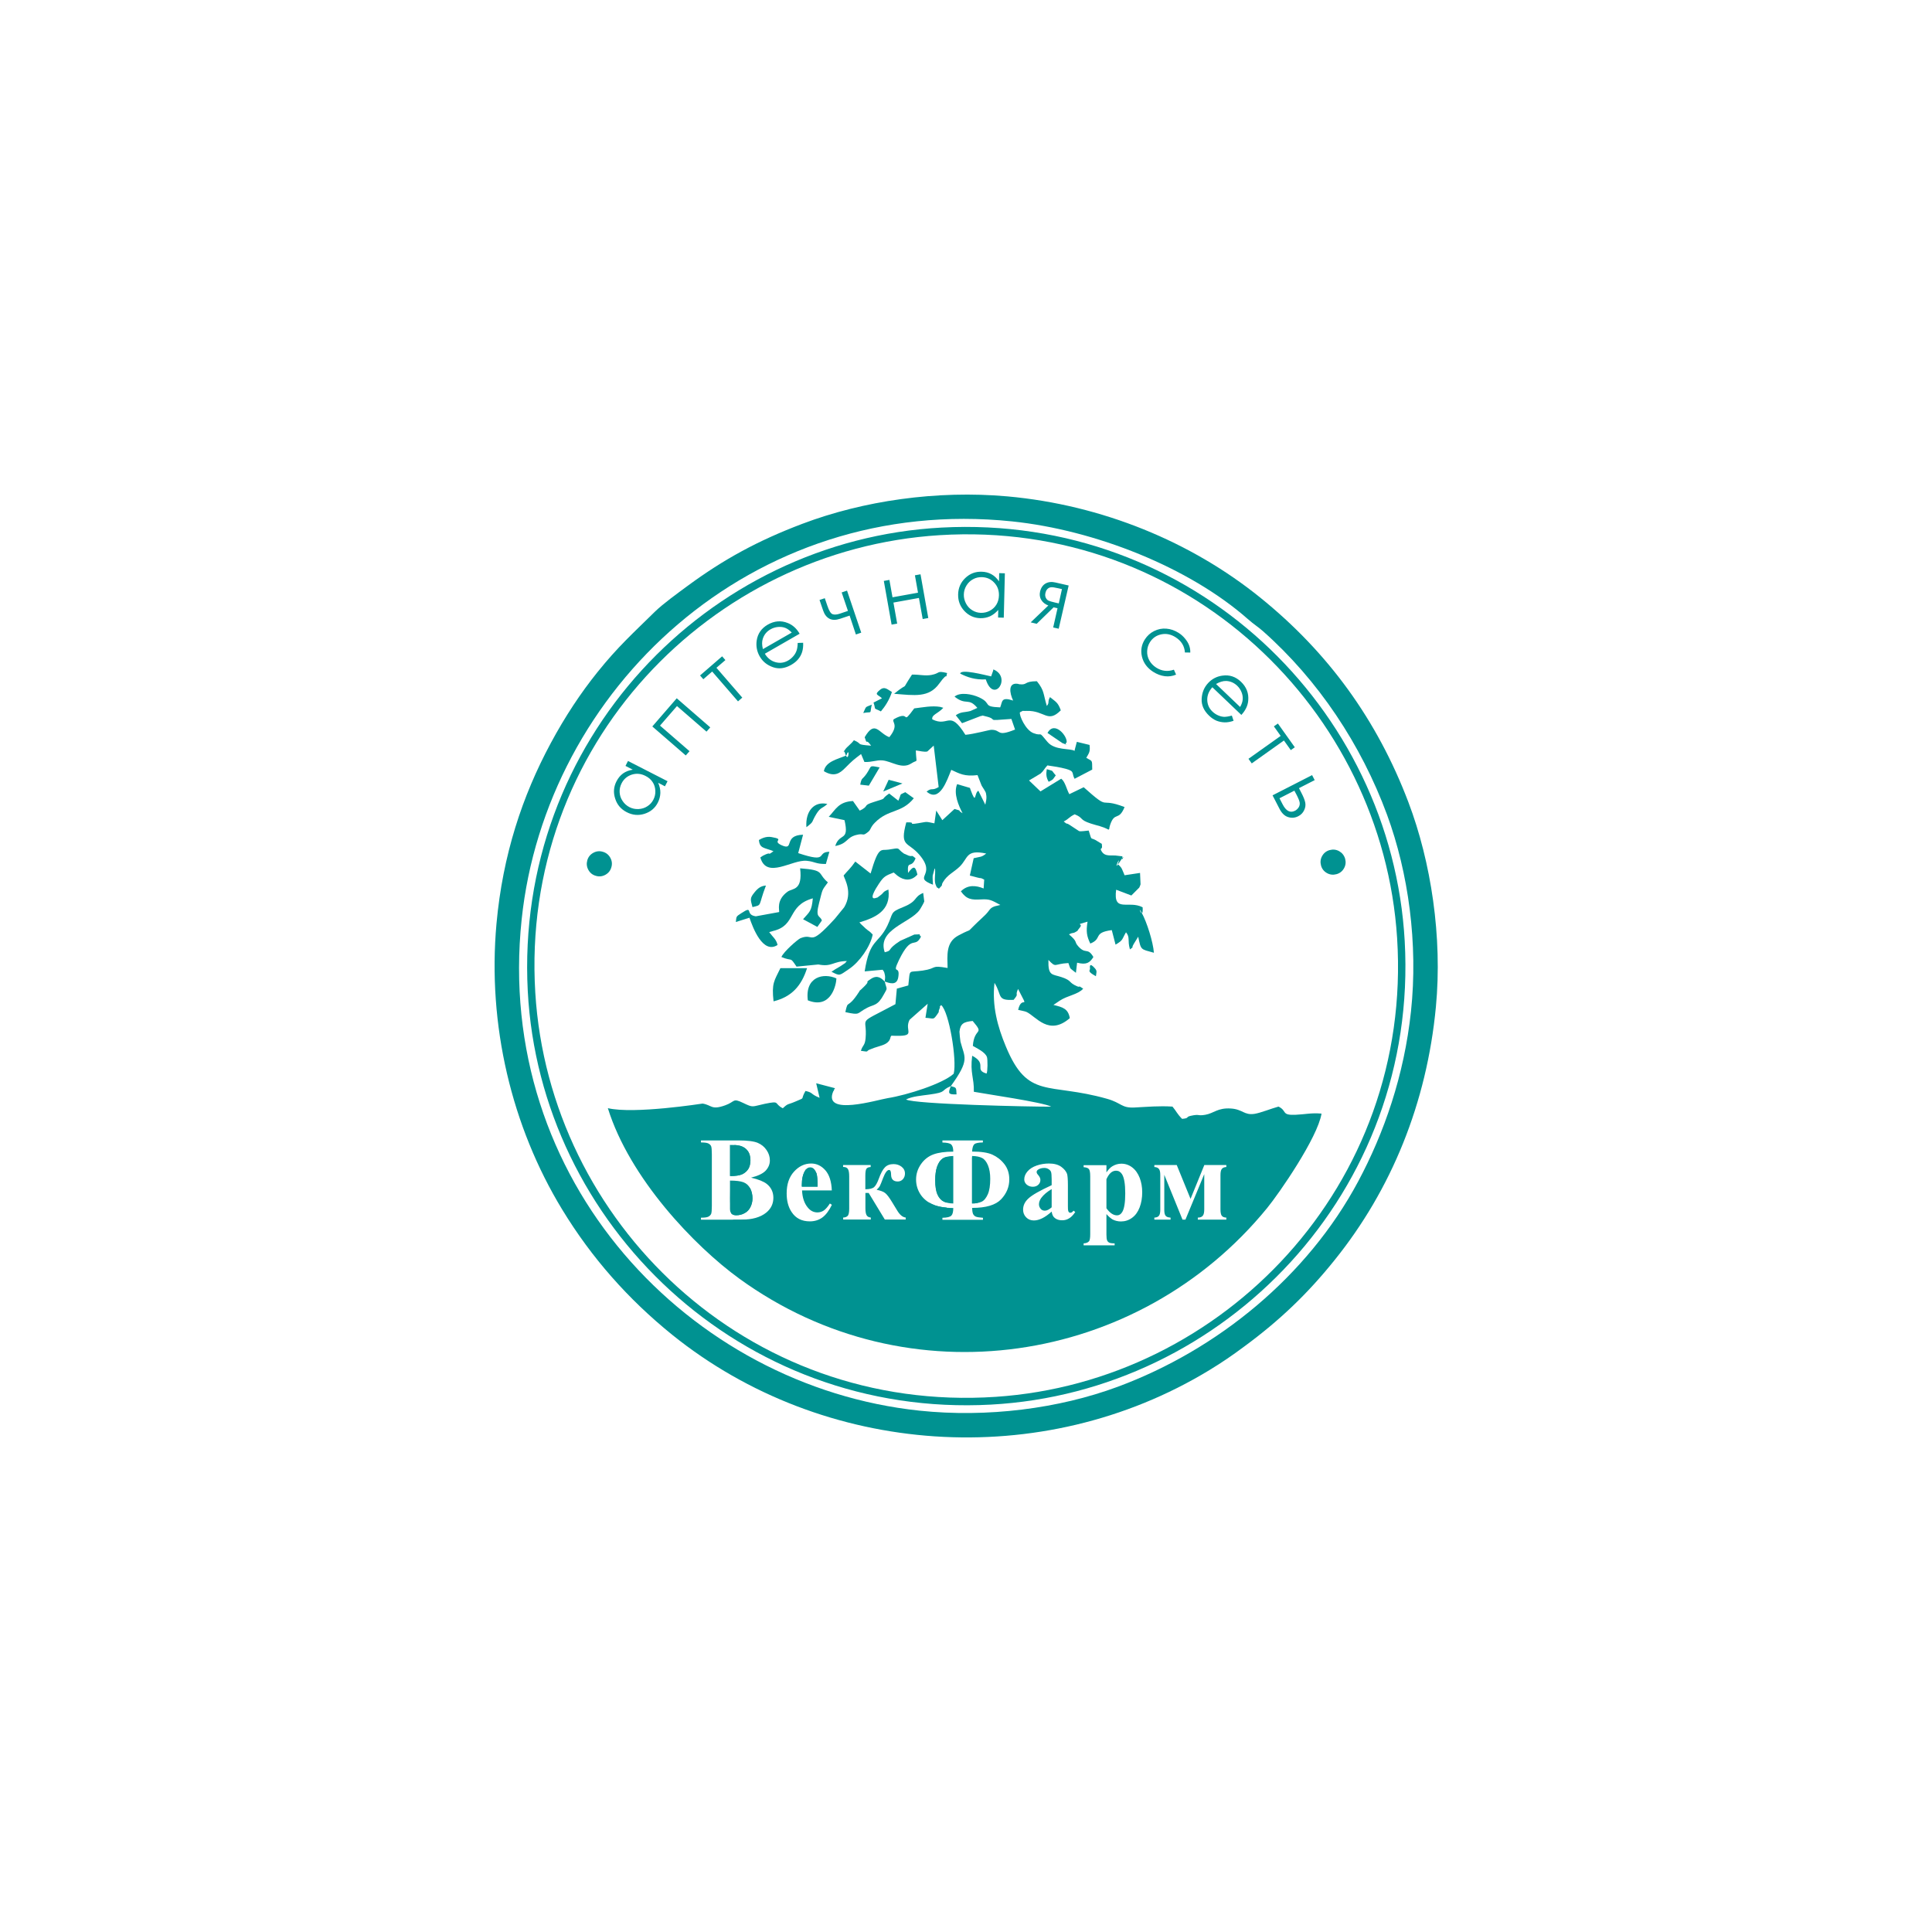 <svg width="125" height="125" viewBox="0 0 125 125" fill="none" xmlns="http://www.w3.org/2000/svg">
<path fill-rule="evenodd" clip-rule="evenodd" d="M61.52 70.27C62.77 68.534 62.413 68.442 62.142 67.393C62.126 67.334 62.072 66.798 62.077 66.749C62.137 66.23 62.348 66.111 62.932 66.057C63.738 67.004 63.035 66.425 62.943 67.669C63.181 67.815 63.754 68.069 63.857 68.399C63.906 68.55 63.906 69.346 63.83 69.459C62.992 69.216 63.916 68.832 62.9 68.307C62.754 69.459 63.029 69.697 63.008 70.638C63.678 70.768 67.519 71.32 68.016 71.601C66.761 71.612 59.124 71.444 58.621 71.136C59.016 70.93 59.643 70.887 60.136 70.817C61.331 70.655 60.801 70.573 61.52 70.27ZM48.593 76.193C49.08 76.307 49.421 76.448 49.615 76.604C49.897 76.832 50.037 77.134 50.037 77.497C50.037 77.881 49.886 78.2 49.578 78.454C49.199 78.763 48.653 78.914 47.933 78.914H45.353V78.784C45.586 78.784 45.748 78.763 45.829 78.719C45.916 78.676 45.97 78.616 46.008 78.546C46.04 78.476 46.056 78.297 46.056 78.022V74.684C46.056 74.403 46.04 74.23 46.008 74.154C45.975 74.084 45.916 74.024 45.829 73.981C45.743 73.938 45.586 73.916 45.353 73.916V73.786H47.787C48.371 73.786 48.782 73.84 49.026 73.943C49.269 74.046 49.459 74.203 49.599 74.414C49.74 74.619 49.81 74.841 49.81 75.079C49.81 75.328 49.718 75.544 49.54 75.739C49.361 75.928 49.047 76.08 48.593 76.193ZM47.23 76.091C47.587 76.091 47.852 76.053 48.02 75.972C48.187 75.89 48.317 75.777 48.409 75.631C48.501 75.485 48.544 75.295 48.544 75.074C48.544 74.852 48.501 74.663 48.409 74.516C48.317 74.371 48.193 74.262 48.025 74.187C47.857 74.111 47.592 74.073 47.225 74.078V76.091H47.23ZM47.23 76.383V78.027V78.216C47.23 78.351 47.263 78.454 47.333 78.525C47.403 78.595 47.501 78.627 47.63 78.627C47.825 78.627 48.009 78.584 48.171 78.492C48.339 78.406 48.463 78.276 48.55 78.103C48.636 77.935 48.685 77.746 48.685 77.535C48.685 77.297 48.636 77.08 48.539 76.891C48.442 76.702 48.296 76.567 48.101 76.491C47.906 76.42 47.62 76.383 47.23 76.383ZM53.818 77.021H51.892C51.914 77.491 52.038 77.859 52.266 78.13C52.439 78.341 52.644 78.443 52.888 78.443C53.039 78.443 53.174 78.4 53.299 78.319C53.423 78.232 53.553 78.081 53.694 77.865L53.823 77.951C53.634 78.341 53.423 78.616 53.196 78.779C52.969 78.941 52.698 79.022 52.395 79.022C51.876 79.022 51.481 78.822 51.216 78.416C51 78.092 50.897 77.692 50.897 77.21C50.897 76.621 51.054 76.155 51.373 75.804C51.687 75.458 52.06 75.279 52.482 75.279C52.834 75.279 53.142 75.425 53.401 75.717C53.656 76.009 53.796 76.442 53.818 77.021ZM52.898 76.772C52.898 76.366 52.877 76.091 52.834 75.939C52.79 75.788 52.72 75.674 52.628 75.598C52.574 75.555 52.504 75.528 52.417 75.528C52.287 75.528 52.184 75.593 52.098 75.723C51.952 75.95 51.876 76.253 51.876 76.648V76.777H52.898V76.772ZM54.548 75.376H56.333V75.506C56.198 75.512 56.106 75.55 56.057 75.62C56.009 75.69 55.987 75.842 55.987 76.08V76.945C56.263 76.945 56.452 76.896 56.555 76.805C56.658 76.713 56.755 76.539 56.852 76.28C56.982 75.917 57.117 75.663 57.253 75.528C57.388 75.387 57.577 75.317 57.81 75.317C58.01 75.317 58.178 75.371 58.329 75.485C58.475 75.598 58.551 75.744 58.551 75.928C58.551 76.069 58.508 76.188 58.421 76.291C58.334 76.388 58.221 76.442 58.086 76.442C57.804 76.442 57.658 76.296 57.653 76.004C57.653 75.798 57.61 75.696 57.523 75.696C57.399 75.696 57.269 75.869 57.139 76.21C57.036 76.491 56.961 76.664 56.923 76.74C56.885 76.81 56.815 76.891 56.717 76.978C56.971 77.032 57.155 77.097 57.269 77.189C57.383 77.275 57.534 77.475 57.718 77.778L58.048 78.319C58.221 78.606 58.405 78.757 58.599 78.773V78.903H57.247L56.203 77.183H55.992V78.168C55.992 78.389 56.019 78.546 56.074 78.633C56.128 78.719 56.214 78.763 56.339 78.773V78.903H54.554V78.773C54.667 78.773 54.765 78.741 54.835 78.676C54.905 78.617 54.943 78.46 54.943 78.205V76.118C54.943 75.879 54.916 75.717 54.856 75.631C54.802 75.544 54.7 75.501 54.548 75.501V75.376V75.376ZM60.969 73.786H63.592V73.916C63.305 73.921 63.121 73.959 63.04 74.03C62.959 74.1 62.91 74.257 62.894 74.506C63.473 74.506 63.911 74.571 64.209 74.706C64.506 74.841 64.766 75.041 64.982 75.317C65.193 75.588 65.301 75.917 65.301 76.307C65.301 76.794 65.123 77.221 64.771 77.594C64.414 77.967 63.792 78.151 62.9 78.151C62.9 78.33 62.921 78.46 62.959 78.546C63.002 78.627 63.062 78.687 63.143 78.719C63.224 78.752 63.376 78.773 63.597 78.79V78.919H60.974V78.79C61.282 78.784 61.477 78.735 61.558 78.644C61.639 78.557 61.677 78.389 61.677 78.157C61.088 78.157 60.628 78.07 60.292 77.908C59.957 77.74 59.703 77.518 59.53 77.237C59.357 76.956 59.27 76.648 59.27 76.312C59.27 75.95 59.378 75.62 59.589 75.317C59.8 75.014 60.071 74.809 60.39 74.69C60.714 74.571 61.142 74.511 61.677 74.511C61.677 74.278 61.628 74.127 61.542 74.046C61.45 73.965 61.261 73.927 60.974 73.921V73.786H60.969ZM62.894 77.865C63.143 77.865 63.349 77.827 63.511 77.751C63.673 77.675 63.803 77.513 63.911 77.27C64.019 77.026 64.068 76.691 64.068 76.264C64.068 75.923 64.019 75.636 63.922 75.398C63.824 75.166 63.7 75.003 63.543 74.922C63.386 74.841 63.17 74.798 62.894 74.792V77.865V77.865ZM61.672 74.792C61.347 74.803 61.109 74.863 60.969 74.971C60.828 75.079 60.714 75.247 60.633 75.474C60.552 75.701 60.509 75.999 60.509 76.356C60.509 76.767 60.557 77.08 60.66 77.297C60.758 77.513 60.893 77.659 61.06 77.74C61.228 77.821 61.428 77.859 61.677 77.865V74.792H61.672ZM68.043 78.389C67.616 78.773 67.232 78.963 66.891 78.963C66.691 78.963 66.523 78.898 66.394 78.763C66.264 78.633 66.194 78.465 66.194 78.265C66.194 77.994 66.307 77.751 66.54 77.54C66.767 77.324 67.27 77.037 68.043 76.68V76.323C68.043 76.058 68.027 75.89 68 75.82C67.973 75.75 67.919 75.69 67.838 75.641C67.757 75.588 67.665 75.566 67.567 75.566C67.405 75.566 67.27 75.604 67.167 75.674C67.102 75.717 67.07 75.771 67.07 75.831C67.07 75.885 67.102 75.95 67.172 76.026C67.264 76.134 67.313 76.237 67.313 76.339C67.313 76.464 67.27 76.567 67.178 76.653C67.086 76.74 66.967 76.783 66.821 76.783C66.664 76.783 66.534 76.734 66.426 76.642C66.318 76.545 66.269 76.437 66.269 76.307C66.269 76.123 66.34 75.95 66.48 75.788C66.621 75.625 66.821 75.496 67.075 75.409C67.329 75.322 67.594 75.279 67.87 75.279C68.2 75.279 68.465 75.35 68.66 75.49C68.855 75.631 68.979 75.788 69.039 75.95C69.071 76.058 69.093 76.296 69.093 76.675V78.043C69.093 78.205 69.098 78.303 69.114 78.346C69.125 78.389 69.147 78.416 69.168 78.438C69.195 78.46 69.222 78.465 69.255 78.465C69.32 78.465 69.39 78.422 69.455 78.33L69.569 78.416C69.444 78.606 69.314 78.741 69.179 78.822C69.044 78.909 68.893 78.952 68.725 78.952C68.525 78.952 68.368 78.903 68.254 78.811C68.135 78.725 68.07 78.584 68.043 78.389ZM68.043 78.113V76.934C67.74 77.113 67.519 77.302 67.367 77.508C67.27 77.643 67.221 77.784 67.221 77.919C67.221 78.032 67.264 78.135 67.346 78.227C67.41 78.297 67.497 78.33 67.605 78.33C67.735 78.33 67.881 78.254 68.043 78.113ZM71.586 78.552V79.877C71.586 80.061 71.602 80.185 71.629 80.25C71.656 80.315 71.7 80.364 71.765 80.396C71.824 80.428 71.943 80.445 72.116 80.445V80.574H70.11V80.445C70.266 80.439 70.385 80.396 70.461 80.309C70.51 80.25 70.537 80.099 70.537 79.855V76.118C70.537 75.863 70.51 75.706 70.45 75.636C70.391 75.566 70.277 75.528 70.11 75.517V75.387H71.586V75.853C71.711 75.674 71.835 75.539 71.959 75.463C72.143 75.35 72.338 75.29 72.554 75.29C72.809 75.29 73.047 75.371 73.257 75.533C73.469 75.696 73.625 75.923 73.739 76.21C73.847 76.496 73.901 76.805 73.901 77.14C73.901 77.497 73.847 77.821 73.734 78.119C73.62 78.416 73.458 78.638 73.241 78.795C73.025 78.952 72.787 79.028 72.522 79.028C72.333 79.028 72.149 78.984 71.981 78.898C71.857 78.822 71.727 78.708 71.586 78.552ZM71.586 78.173C71.803 78.476 72.03 78.633 72.273 78.633C72.408 78.633 72.522 78.562 72.609 78.416C72.738 78.205 72.803 77.805 72.803 77.21C72.803 76.604 72.733 76.188 72.592 75.966C72.495 75.82 72.371 75.744 72.208 75.744C71.954 75.744 71.749 75.928 71.586 76.296V78.173V78.173ZM74.68 75.376H76.135L77.028 77.567L77.92 75.376H79.343V75.506C79.207 75.512 79.11 75.555 79.05 75.631C78.991 75.707 78.964 75.842 78.964 76.036V78.238C78.964 78.438 78.991 78.579 79.045 78.654C79.099 78.73 79.197 78.773 79.343 78.779V78.909H77.498V78.779C77.655 78.779 77.763 78.735 77.823 78.654C77.888 78.573 77.915 78.433 77.915 78.238V75.966L76.698 78.909H76.508L75.329 76.009V78.292C75.329 78.46 75.356 78.579 75.41 78.654C75.464 78.73 75.573 78.768 75.735 78.779V78.909H74.686V78.779C74.826 78.773 74.924 78.735 74.983 78.66C75.043 78.584 75.07 78.454 75.07 78.27V76.015C75.07 75.836 75.043 75.707 74.983 75.631C74.924 75.555 74.826 75.512 74.686 75.506V75.376H74.68ZM68.633 45.958C68.449 45.438 68.308 45.411 67.935 45.103C67.757 45.411 67.919 45.449 67.73 45.676C67.486 44.881 67.584 44.692 67.086 44.075C66.204 44.081 66.513 44.335 65.945 44.27C65.918 44.265 65.874 44.248 65.853 44.243C65.215 44.151 65.312 44.833 65.55 45.325C64.755 45.071 64.868 45.384 64.712 45.768C63.516 45.72 64.214 45.52 63.349 45.119C62.894 44.908 62.121 44.762 61.758 45.071C62.526 45.682 62.645 45.098 63.235 45.801L62.791 46.001C62.38 46.109 62.191 46.033 61.839 46.277L62.245 46.791L63.44 46.331C63.722 46.288 63.408 46.266 63.733 46.336C64.722 46.563 63.565 46.661 65.436 46.515L65.674 47.202C64.441 47.699 64.809 47.218 64.144 47.218C64.019 47.218 63.002 47.499 62.461 47.542C61.412 45.866 61.385 47.077 60.319 46.542C60.26 46.239 60.676 46.185 61.033 45.795L60.833 45.736C60.292 45.644 59.692 45.768 59.151 45.833C58.264 47.029 58.989 45.887 57.831 46.531C57.653 46.72 58.21 46.866 57.539 47.694C56.847 47.44 56.614 46.553 55.944 47.699C56.138 48.305 55.971 47.683 56.36 48.246C55.284 48.159 55.863 48.148 55.246 47.894C55.057 48.154 54.802 48.31 54.684 48.489C54.456 48.835 54.597 48.478 54.662 48.694C54.905 49.538 55.003 48.181 54.759 48.878C54.18 49.122 53.418 49.268 53.304 49.895C53.975 50.296 54.337 50.036 54.689 49.679C55.17 49.192 55.23 49.154 55.711 48.786L55.928 49.3C56.468 49.316 56.679 49.165 57.09 49.197C57.68 49.246 58.34 49.787 58.946 49.403C59.432 49.089 59.281 49.49 59.254 48.554C59.508 48.581 59.8 48.673 60 48.619L60.411 48.24L60.731 50.923C60.26 51.199 60.319 50.928 59.952 51.215C60.801 51.962 61.282 50.452 61.547 49.809C62.11 50.068 62.397 50.247 63.246 50.15L63.505 50.815C63.522 50.842 63.543 50.88 63.559 50.907L63.673 51.085C63.77 51.28 63.781 51.188 63.819 51.507C63.835 51.68 63.792 51.875 63.749 52.064L63.3 51.161C63.019 51.302 63.181 52.14 62.797 51.102C62.786 51.064 62.764 51.01 62.754 50.977L61.926 50.734C61.672 51.35 62.034 52.145 62.278 52.616C61.85 52.362 62.353 52.513 61.758 52.34L60.969 53.065L60.574 52.443L60.455 53.27C59.838 53.146 60.049 53.157 59.422 53.26C58.599 53.395 59.389 53.178 58.637 53.206C58.194 54.823 58.735 54.439 59.47 55.288C60.666 56.673 58.978 56.711 60.363 57.24C60.357 57.084 60.33 56.792 60.346 56.646L60.444 56.289C60.449 56.229 60.471 56.213 60.493 56.186C60.541 56.548 60.422 56.981 60.541 57.251C60.676 57.549 60.552 57.327 60.747 57.5C61.082 57.165 60.85 57.343 61.012 57.073C61.298 56.592 61.699 56.445 62.083 56.078C62.661 55.52 62.467 54.942 63.808 55.223C63.484 55.477 63.468 55.412 62.997 55.526L62.748 56.646C62.786 56.662 62.84 56.673 62.867 56.678L63.23 56.775C63.538 56.862 63.365 56.748 63.678 56.911L63.641 57.484C63.143 57.278 62.608 57.23 62.169 57.668C62.542 58.203 62.873 58.225 63.462 58.193C64.025 58.16 64.144 58.236 64.722 58.55L64.365 58.636C63.987 58.766 64.073 58.896 63.668 59.269C62.158 60.67 63.219 59.875 62.002 60.529C61.185 60.967 61.293 61.811 61.309 62.628C60.168 62.428 60.687 62.649 59.703 62.795C58.718 62.941 58.902 62.628 58.767 63.758L58.026 63.964L57.934 64.97C55.322 66.365 56.138 65.695 56.003 67.177C55.96 67.669 55.809 67.609 55.7 67.988C56.317 68.08 55.955 68.02 56.312 67.891C56.723 67.739 56.404 67.842 56.836 67.707C57.123 67.615 57.539 67.523 57.615 67.112C57.626 67.058 57.648 67.041 57.675 67.009C59.432 67.085 58.459 66.739 58.848 65.981L60.022 64.943L59.876 65.852C60.433 65.884 60.363 66.019 60.644 65.624C60.817 65.381 60.687 65.511 60.763 65.327C60.936 64.91 60.622 65.321 60.893 65.029C61.401 65.44 61.926 68.583 61.704 69.47C61.001 70.114 58.697 70.849 57.437 71.049C56.798 71.147 53.218 72.25 53.91 70.611C53.921 70.59 53.959 70.568 53.964 70.514C53.969 70.46 54.007 70.454 54.024 70.406L52.807 70.087L53.028 71.028C52.406 70.779 52.639 70.698 52.114 70.584C51.752 71.206 52.157 70.968 51.498 71.255C50.946 71.498 51.016 71.358 50.648 71.704C50.037 71.396 50.529 71.201 49.48 71.417C48.631 71.596 48.766 71.688 48.079 71.358C47.382 71.022 47.587 71.277 46.916 71.515C46.008 71.839 46.067 71.498 45.456 71.401C45.445 71.401 41.015 72.099 39.328 71.698C40.739 76.231 44.91 80.602 47.841 82.733C58.74 90.646 73.679 88.342 81.982 78.162C82.761 77.21 85.249 73.608 85.503 72.05C84.816 71.991 84.465 72.099 83.826 72.126C82.874 72.169 83.296 71.872 82.718 71.596C82.258 71.72 81.555 72.007 81.165 72.066C80.489 72.169 80.408 71.769 79.635 71.72C78.775 71.666 78.542 72.028 77.985 72.126C77.444 72.218 77.65 72.061 77.049 72.191C76.676 72.272 76.995 72.342 76.481 72.391C76.146 72.05 76.113 71.899 75.859 71.596C74.983 71.542 74.264 71.612 73.404 71.655C72.544 71.698 72.571 71.358 71.629 71.093C67.795 70.005 66.513 71.174 65.074 67.696C64.555 66.447 64.171 65.094 64.344 63.591C64.852 64.407 64.474 64.748 65.582 64.689C65.972 64.213 65.636 64.488 65.869 63.985C66.648 65.511 66.112 64.294 65.874 65.338C66.01 65.376 66.296 65.419 66.415 65.473C67.037 65.765 67.859 67.052 69.217 65.873C69.109 65.273 68.79 65.17 68.157 65.019L68.557 64.748C69.076 64.402 69.72 64.359 70.082 63.969C69.715 63.704 69.915 63.915 69.688 63.812C69.098 63.558 69.39 63.461 68.692 63.223C68.07 63.012 67.805 63.169 67.832 62.108C68.362 62.655 68.157 62.357 69.125 62.309C69.298 62.768 69.152 62.568 69.612 62.941L69.688 62.287C70.288 62.438 70.504 62.298 70.742 61.919C70.358 61.27 70.256 61.773 69.774 61.238C69.46 60.892 69.774 60.978 69.163 60.453C69.39 60.329 69.433 60.389 69.536 60.329C69.844 60.151 69.612 60.307 69.85 60.032C70.158 59.68 69.412 59.907 70.364 59.631C70.261 60.264 70.31 60.572 70.542 61.048C71.348 60.729 70.683 60.345 71.932 60.178L72.176 61.119C72.69 60.816 72.571 60.794 72.852 60.318C73.133 60.664 72.933 60.805 73.106 61.427C73.447 61.162 73.133 61.454 73.355 61.07L73.642 60.605C73.826 61.497 73.793 61.4 74.658 61.643C74.604 60.946 74.21 59.68 73.869 59.058C73.533 58.447 73.988 59.637 73.928 58.701C73.014 58.225 72.013 59.085 72.214 57.565L73.198 57.938L73.707 57.43C73.723 57.397 73.744 57.359 73.755 57.327C73.766 57.289 73.782 57.251 73.793 57.214L73.761 56.478L72.76 56.629C72.744 56.602 72.728 56.554 72.722 56.532C72.587 56.251 72.625 56.17 72.322 55.915C72.603 55.093 71.873 56.673 72.516 55.661C72.847 55.136 72.549 55.791 72.598 55.537C72.635 55.342 72.673 55.429 72.322 55.369C71.932 55.299 71.516 55.461 71.283 55.093C71.116 54.828 71.332 54.98 71.299 54.742C71.267 54.509 71.354 54.66 71.04 54.45C70.488 54.076 70.688 54.52 70.439 53.736C70.229 53.752 69.963 53.806 69.817 53.773L69.19 53.362C68.909 53.189 69.131 53.406 68.822 53.151C69.19 52.957 69.131 52.886 69.531 52.686C70.131 52.924 69.796 53.027 70.569 53.281C71.061 53.444 71.272 53.444 71.727 53.681C71.846 53.508 71.711 53.714 71.824 53.373C72.127 52.475 72.376 53.157 72.76 52.216C71.007 51.54 71.916 52.54 70.115 50.934L69.185 51.383C69.006 51.069 68.92 50.577 68.66 50.382L67.319 51.204L66.578 50.496L67.329 50.047C67.535 49.863 67.573 49.722 67.767 49.522C68.124 49.571 68.606 49.647 68.963 49.744C69.558 49.906 69.32 50.02 69.525 50.388L70.667 49.792C70.661 49.106 70.677 49.279 70.283 49.03C70.456 48.722 70.548 48.646 70.494 48.197L69.671 47.997L69.536 48.511C69.536 48.494 69.536 48.559 69.525 48.581C69.255 48.403 68.238 48.57 67.767 47.997C67.129 47.218 67.502 47.678 66.864 47.434C66.35 47.239 65.934 46.288 65.988 46.087C66.307 45.941 66.004 46.012 66.431 45.995C67.605 45.963 67.778 46.818 68.633 45.958Z" fill="#009291"/>
<path fill-rule="evenodd" clip-rule="evenodd" d="M91.291 65.43C90.847 69.6 89.549 73.305 87.872 76.442C84.595 82.57 78.791 87.325 72.311 89.726C68.509 91.133 63.895 91.733 59.481 91.268C44.634 89.699 31.966 76.41 33.751 59.485C35.314 44.638 48.593 31.981 65.48 33.734C70.878 34.296 76.947 36.719 80.727 40.046C81.144 40.414 81.355 40.522 81.706 40.83C85.298 44.011 88.067 48.175 89.739 52.708C91.129 56.483 91.756 61.065 91.291 65.43ZM92.903 65.138C93.33 60.632 92.594 55.775 91.123 51.902C89.1 46.569 85.92 42.199 81.528 38.656C77.066 35.053 71.3 32.668 65.182 32.116C60.601 31.705 55.841 32.403 51.909 33.891C49.026 34.983 46.83 36.184 44.499 37.898C43.817 38.401 42.887 39.072 42.367 39.581C40.956 40.971 39.988 41.831 38.657 43.486C37.57 44.838 36.558 46.363 35.633 48.083C33.794 51.502 32.529 55.31 32.123 59.756C31.528 66.328 33.113 72.894 36.369 78.249C38.273 81.38 40.648 84.063 43.487 86.357C53.288 94.254 67.421 95.233 78.25 88.645C79.11 88.12 79.716 87.703 80.516 87.109C82.772 85.448 84.589 83.722 86.353 81.521C90.02 76.967 92.313 71.374 92.903 65.138Z" fill="#009291"/>
<path fill-rule="evenodd" clip-rule="evenodd" d="M60.785 34.626C76.736 33.631 89.446 45.931 90.393 60.691C91.415 76.664 79.142 89.391 64.425 90.375C48.339 91.452 35.541 79.082 34.633 64.224C33.659 48.24 45.959 35.551 60.785 34.626ZM34.146 64.115C34.936 79.228 47.955 91.755 64.111 90.878C79.24 90.056 91.788 77.086 90.885 60.892C90.041 45.763 77.12 33.269 60.92 34.134C45.753 34.94 33.302 47.921 34.146 64.115Z" fill="#009291"/>
<path fill-rule="evenodd" clip-rule="evenodd" d="M58.751 56.478C58.686 55.591 58.957 56.245 59.238 55.531C58.924 55.261 59.081 55.456 58.783 55.358L58.486 55.228C57.967 54.871 58.345 54.828 57.491 54.969C56.993 55.05 56.858 54.693 56.328 56.516L55.338 55.742C55.041 56.175 54.84 56.332 54.581 56.646C54.646 56.884 55.192 57.749 54.619 58.701C54.613 58.712 54.094 59.35 54.024 59.431C52.255 61.373 52.731 60.318 51.79 60.702C51.617 60.773 50.697 61.573 50.557 61.919C51.314 62.233 51.076 61.854 51.536 62.541L52.947 62.401C53.834 62.579 53.883 62.19 54.792 62.179C54.57 62.433 54.765 62.238 54.521 62.417C54.44 62.476 54.343 62.536 54.24 62.595C54.029 62.725 54.045 62.698 53.797 62.871C54.37 63.169 54.294 63.12 54.943 62.687C55.608 62.244 56.317 61.238 56.463 60.464C56.209 60.194 56.263 60.297 56.009 60.075L55.679 59.767C55.663 59.712 55.625 59.712 55.598 59.68C56.631 59.372 57.658 58.923 57.48 57.554C57.063 57.722 57.237 57.733 56.923 57.955C56.679 58.128 56.89 58.02 56.696 58.09C56.176 58.279 56.625 57.533 56.874 57.165C57.172 56.721 57.275 56.662 57.821 56.451C57.853 56.472 57.891 56.51 57.913 56.527C57.934 56.543 57.978 56.581 57.999 56.602C58.021 56.619 58.059 56.651 58.086 56.673C58.481 56.965 58.951 57.035 59.357 56.586C59.216 55.98 59.086 56.034 58.751 56.478Z" fill="#009291"/>
<path fill-rule="evenodd" clip-rule="evenodd" d="M53.175 59.556C53.061 59.199 52.726 59.442 52.996 58.42C53.239 57.495 53.142 57.663 53.564 57.089C52.85 56.483 53.413 56.305 51.768 56.18C51.941 57.641 51.282 57.457 50.957 57.69C50.2 58.236 50.438 58.89 50.411 59.009L48.902 59.285C48.166 59.188 48.783 58.55 47.977 59.074C47.609 59.312 47.652 59.28 47.609 59.653L48.49 59.377C48.707 60.01 49.351 61.757 50.308 61.14C50.227 60.773 50.005 60.632 49.767 60.307L50.027 60.232C51.541 59.869 50.903 58.598 52.59 58.122C52.509 58.977 52.385 58.982 51.958 59.474L52.883 59.972L53.175 59.556Z" fill="#009291"/>
<path fill-rule="evenodd" clip-rule="evenodd" d="M57.242 63.504C57.55 63.612 58.026 63.791 58.118 63.228C58.259 62.368 57.669 63.142 58.161 62.119C59.005 60.378 59.173 61.416 59.589 60.599C59.324 60.383 59.811 60.459 59.157 60.464L58.248 60.87C57.307 61.47 57.794 61.481 57.242 61.611C56.733 60.14 58.881 59.718 59.486 58.89C59.551 58.804 59.784 58.398 59.8 58.322L59.73 57.771C59.059 58.063 59.438 58.279 58.416 58.696C57.561 59.036 57.81 59.063 57.415 59.885C56.82 61.113 56.279 60.708 55.944 62.849L57.106 62.741C57.188 62.871 57.199 62.822 57.253 63.087C57.285 63.228 57.253 63.369 57.242 63.504Z" fill="#009291"/>
<path fill-rule="evenodd" clip-rule="evenodd" d="M54.04 54.736C54.857 54.579 54.738 54.201 55.376 54.028C55.955 53.871 55.754 54.157 56.176 53.817C56.36 53.665 56.295 53.541 56.604 53.227C57.491 52.324 58.313 52.643 59.124 51.648L58.572 51.253C58.145 51.475 58.361 51.264 58.123 51.805L57.529 51.34C56.874 51.794 57.518 51.583 56.544 51.886C55.76 52.129 56.29 52.129 55.625 52.448L55.187 51.826C54.245 51.875 54.067 52.383 53.618 52.849L54.64 53.065C54.965 54.482 54.316 53.849 54.04 54.736Z" fill="#009291"/>
<path fill-rule="evenodd" clip-rule="evenodd" d="M51.958 54.006C50.654 54.038 51.422 55.066 50.584 54.693C49.875 54.379 50.87 54.32 49.913 54.157C49.556 54.098 49.286 54.244 49.102 54.347C49.151 54.904 49.432 54.828 50.043 55.072C49.556 55.439 50.021 55.028 49.361 55.364L49.194 55.477C49.594 56.916 51.26 55.596 52.196 55.694C52.742 55.748 52.764 55.905 53.434 55.899L53.661 55.109C52.769 55.126 53.683 55.877 51.644 55.196L51.958 54.006Z" fill="#009291"/>
<path fill-rule="evenodd" clip-rule="evenodd" d="M63.235 77.832C64.084 77.016 63.96 75.474 62.889 74.874V77.859C63.019 77.865 63.132 77.854 63.235 77.832Z" fill="#009291"/>
<path fill-rule="evenodd" clip-rule="evenodd" d="M60.065 77.767C60.314 78.065 60.704 78.222 61.255 78.324V78.13C60.866 78.097 60.541 78.021 60.293 77.897C60.212 77.859 60.136 77.816 60.065 77.767ZM61.25 77.81C61.18 77.794 61.12 77.767 61.061 77.74C60.893 77.659 60.763 77.513 60.66 77.297C60.563 77.08 60.509 76.766 60.509 76.356C60.509 75.999 60.552 75.701 60.633 75.474C60.715 75.241 60.828 75.073 60.969 74.971C61.034 74.922 61.126 74.879 61.234 74.852L61.25 77.81Z" fill="#009291"/>
<path fill-rule="evenodd" clip-rule="evenodd" d="M47.457 79.017C47.836 79.103 48.166 79.044 48.425 78.892C48.274 78.909 48.106 78.919 47.933 78.919H47.419C47.43 78.952 47.447 78.984 47.457 79.017ZM48.523 76.869C48.242 76.653 47.825 76.512 47.257 76.496C47.257 77.14 47.203 77.892 47.311 78.503C47.317 78.508 47.322 78.519 47.333 78.525C47.403 78.595 47.501 78.627 47.63 78.627C47.825 78.627 48.009 78.584 48.171 78.492C48.339 78.406 48.463 78.276 48.55 78.103C48.636 77.935 48.685 77.746 48.685 77.535C48.685 77.297 48.636 77.08 48.539 76.891L48.523 76.869Z" fill="#009291"/>
<path fill-rule="evenodd" clip-rule="evenodd" d="M57.242 63.504C57.047 63.32 56.793 63.039 56.344 63.337C55.809 63.694 56.506 63.288 55.727 64.007C55.5 64.218 55.722 63.959 55.576 64.18C54.797 65.381 54.884 64.602 54.694 65.484C55.711 65.706 55.392 65.565 56.128 65.192C56.544 64.981 56.782 65.089 57.182 64.343C57.442 63.867 57.383 64.088 57.242 63.504Z" fill="#009291"/>
<path fill-rule="evenodd" clip-rule="evenodd" d="M50.048 64.786C51.233 64.494 51.855 63.774 52.217 62.639H50.492C50.091 63.471 49.918 63.601 50.048 64.786Z" fill="#009291"/>
<path fill-rule="evenodd" clip-rule="evenodd" d="M47.533 74.079C47.436 74.138 47.355 74.235 47.3 74.376C47.241 74.527 47.252 75.555 47.263 76.091C47.609 76.091 47.863 76.047 48.031 75.972C48.198 75.89 48.328 75.777 48.42 75.631C48.512 75.485 48.555 75.295 48.555 75.074C48.555 74.852 48.512 74.663 48.42 74.517C48.328 74.371 48.204 74.262 48.036 74.187C47.917 74.127 47.749 74.095 47.533 74.079Z" fill="#009291"/>
<path fill-rule="evenodd" clip-rule="evenodd" d="M59.005 43.648C58.178 44.903 58.951 43.989 57.848 44.887C59.189 44.995 60.103 45.152 60.768 44.227C61.455 43.275 61.125 44.157 61.277 43.545C60.574 43.372 60.866 43.556 60.255 43.67C59.843 43.745 59.454 43.632 59.005 43.648Z" fill="#009291"/>
<path fill-rule="evenodd" clip-rule="evenodd" d="M52.266 64.721C53.77 65.327 54.105 63.71 54.116 63.304C53.288 62.925 52.071 63.19 52.266 64.721Z" fill="#009291"/>
<path fill-rule="evenodd" clip-rule="evenodd" d="M62.121 43.578C62.57 43.816 63.105 43.994 63.781 43.956C64.306 45.579 65.48 43.805 64.274 43.313C64.263 43.334 64.257 43.351 64.257 43.389L64.127 43.762C63.668 43.664 62.186 43.27 62.121 43.578Z" fill="#009291"/>
<path fill-rule="evenodd" clip-rule="evenodd" d="M52.131 75.674L52.023 75.863C51.931 76.069 51.882 76.329 51.882 76.642V76.772H52.899C52.899 76.366 52.877 76.091 52.834 75.939L52.818 75.896C52.677 75.739 52.444 75.685 52.136 75.663L52.131 75.674Z" fill="#009291"/>
<path fill-rule="evenodd" clip-rule="evenodd" d="M56.517 45.455C56.701 46.001 56.447 45.747 56.993 46.028C57.269 45.703 57.539 45.287 57.707 44.773C57.447 44.633 57.247 44.373 56.934 44.633C56.533 44.962 56.798 44.925 57.063 45.179L56.517 45.455Z" fill="#009291"/>
<path fill-rule="evenodd" clip-rule="evenodd" d="M56.912 49.652C56.187 49.511 56.431 49.528 56.068 50.058C55.776 50.48 55.755 50.269 55.657 50.766L56.214 50.831L56.912 49.652Z" fill="#009291"/>
<path fill-rule="evenodd" clip-rule="evenodd" d="M48.685 58.69C49.345 58.528 49.026 58.674 49.556 57.295C49.237 57.316 49.037 57.462 48.815 57.738C48.507 58.117 48.55 58.187 48.685 58.69Z" fill="#009291"/>
<path fill-rule="evenodd" clip-rule="evenodd" d="M52.174 53.519C52.704 53.114 52.46 53.254 52.817 52.665C53.099 52.211 53.207 52.319 53.531 52.016C52.677 51.821 52.098 52.481 52.174 53.519Z" fill="#009291"/>
<path fill-rule="evenodd" clip-rule="evenodd" d="M69.006 48.056C69.109 47.672 68.228 46.585 67.773 47.423L68.736 48.078C69.304 48.289 68.768 48.121 69.006 48.056Z" fill="#009291"/>
<path fill-rule="evenodd" clip-rule="evenodd" d="M58.389 50.69L57.496 50.452L57.145 51.21L58.389 50.69Z" fill="#009291"/>
<path fill-rule="evenodd" clip-rule="evenodd" d="M67.849 50.582C68.206 50.387 68.06 50.496 68.308 50.166C67.957 49.776 68.244 49.933 67.73 49.765C67.665 50.122 67.703 50.328 67.849 50.582Z" fill="#009291"/>
<path fill-rule="evenodd" clip-rule="evenodd" d="M70.845 62.655C70.451 62.2 70.521 62.622 70.521 62.622C70.564 62.817 70.261 62.806 70.905 63.163C70.932 62.92 71.002 62.833 70.845 62.655Z" fill="#009291"/>
<path fill-rule="evenodd" clip-rule="evenodd" d="M61.52 70.271C61.326 70.746 61.347 70.822 61.888 70.806C61.872 70.303 61.856 70.384 61.52 70.271Z" fill="#009291"/>
<path fill-rule="evenodd" clip-rule="evenodd" d="M55.852 46.131C56.485 46.012 56.247 46.266 56.404 45.59C55.933 45.79 56.074 45.66 55.852 46.131Z" fill="#009291"/>
<path fill-rule="evenodd" clip-rule="evenodd" d="M37.997 55.666C38.057 55.45 38.187 55.288 38.381 55.18C38.576 55.072 38.782 55.044 38.998 55.109C39.214 55.169 39.377 55.299 39.485 55.493C39.593 55.688 39.62 55.894 39.555 56.11C39.496 56.326 39.366 56.489 39.171 56.597C38.976 56.705 38.771 56.732 38.554 56.667C38.338 56.608 38.176 56.478 38.068 56.283C37.959 56.083 37.938 55.877 37.997 55.666ZM40.631 49.235L43.19 50.544L43.022 50.874L42.584 50.647C42.681 50.869 42.73 51.091 42.725 51.302C42.719 51.518 42.665 51.724 42.562 51.929C42.379 52.291 42.086 52.529 41.697 52.654C41.302 52.778 40.918 52.74 40.545 52.546C40.177 52.356 39.928 52.07 39.804 51.675C39.674 51.285 39.701 50.907 39.89 50.544C39.999 50.333 40.139 50.166 40.312 50.041C40.485 49.917 40.696 49.836 40.94 49.798L40.469 49.554L40.631 49.235ZM40.215 50.685C40.123 50.869 40.08 51.058 40.09 51.258C40.101 51.458 40.161 51.648 40.28 51.821C40.393 51.994 40.545 52.129 40.723 52.221C40.902 52.313 41.097 52.356 41.307 52.346C41.519 52.335 41.708 52.281 41.881 52.167C42.054 52.059 42.184 51.913 42.276 51.734C42.368 51.556 42.411 51.361 42.4 51.156C42.389 50.95 42.335 50.761 42.222 50.598C42.114 50.431 41.962 50.301 41.767 50.204C41.475 50.052 41.178 50.025 40.88 50.117C40.583 50.214 40.361 50.398 40.215 50.685ZM42.205 47.002L43.785 45.179L45.954 47.061L45.71 47.337L43.801 45.682L42.703 46.947L44.612 48.602L44.369 48.878L42.205 47.002ZM45.294 43.702L45.505 43.946L46.078 43.448L47.749 45.379L48.025 45.136L46.354 43.205L46.933 42.707L46.722 42.464L45.294 43.702ZM51.611 41.598L51.963 41.587C51.974 41.809 51.952 42.009 51.898 42.182C51.844 42.355 51.758 42.512 51.644 42.647C51.53 42.788 51.379 42.907 51.195 43.015C50.789 43.248 50.394 43.302 50.01 43.167C49.626 43.031 49.34 42.799 49.15 42.464C48.972 42.15 48.907 41.809 48.956 41.452C49.021 40.998 49.264 40.651 49.675 40.413C50.102 40.17 50.535 40.132 50.973 40.311C51.282 40.435 51.541 40.662 51.736 41.003L49.486 42.296C49.659 42.583 49.886 42.761 50.173 42.842C50.459 42.923 50.735 42.885 50.995 42.734C51.125 42.658 51.233 42.566 51.33 42.453C51.428 42.339 51.492 42.225 51.536 42.101C51.579 41.982 51.606 41.814 51.611 41.598ZM51.227 40.927C51.087 40.781 50.946 40.678 50.806 40.624C50.665 40.57 50.508 40.549 50.335 40.565C50.162 40.581 50.005 40.63 49.854 40.716C49.605 40.857 49.443 41.057 49.356 41.317C49.291 41.506 49.291 41.733 49.361 41.998L51.227 40.927ZM54.97 39.829L54.354 40.035C54.078 40.127 53.845 40.127 53.661 40.029C53.477 39.932 53.342 39.754 53.256 39.499L53.023 38.818L53.364 38.704L53.532 39.197C53.64 39.516 53.748 39.694 53.867 39.737C53.98 39.781 54.143 39.77 54.348 39.7L54.862 39.526L54.456 38.331L54.803 38.212L55.722 40.933L55.376 41.052L54.97 39.829ZM59.454 38.688L57.805 38.986L58.048 40.349L57.686 40.413L57.183 37.585L57.545 37.52L57.745 38.645L59.395 38.347L59.195 37.222L59.557 37.157L60.06 39.986L59.698 40.051L59.454 38.688ZM65.015 37.093L64.944 39.965L64.576 39.954L64.587 39.462C64.425 39.645 64.252 39.781 64.057 39.873C63.863 39.959 63.652 40.002 63.424 39.997C63.019 39.986 62.678 39.829 62.397 39.532C62.115 39.229 61.98 38.872 61.991 38.45C62.002 38.039 62.153 37.687 62.451 37.401C62.748 37.114 63.1 36.979 63.511 36.99C63.744 36.995 63.96 37.049 64.144 37.152C64.333 37.255 64.495 37.412 64.636 37.612L64.647 37.082L65.015 37.093ZM63.527 37.341C63.322 37.336 63.132 37.379 62.954 37.477C62.775 37.574 62.635 37.709 62.527 37.888C62.418 38.066 62.364 38.261 62.359 38.461C62.353 38.661 62.402 38.856 62.499 39.045C62.597 39.229 62.732 39.38 62.905 39.483C63.078 39.591 63.262 39.645 63.462 39.651C63.662 39.656 63.857 39.613 64.041 39.516C64.225 39.418 64.366 39.283 64.468 39.115C64.571 38.942 64.625 38.753 64.631 38.531C64.641 38.201 64.539 37.92 64.322 37.693C64.111 37.466 63.846 37.352 63.527 37.341ZM68.422 39.353L68.168 39.294L67.075 40.359L66.686 40.267L67.827 39.175C67.622 39.099 67.47 38.98 67.373 38.818C67.27 38.656 67.249 38.472 67.292 38.277C67.351 38.028 67.47 37.855 67.649 37.752C67.833 37.65 68.044 37.628 68.287 37.687L69.142 37.882L68.498 40.678L68.141 40.597L68.422 39.353ZM68.709 38.115L68.471 38.061C68.238 38.007 68.082 37.985 67.995 37.996C67.908 38.007 67.833 38.044 67.773 38.104C67.708 38.163 67.665 38.255 67.638 38.374C67.611 38.488 67.622 38.591 67.665 38.677C67.708 38.764 67.768 38.829 67.838 38.861C67.908 38.894 68.049 38.937 68.265 38.986L68.503 39.04L68.709 38.115ZM77.011 42.22L76.665 42.215C76.633 41.793 76.433 41.468 76.06 41.23C75.762 41.041 75.459 40.976 75.14 41.041C74.826 41.106 74.578 41.273 74.404 41.544C74.291 41.722 74.231 41.912 74.221 42.128C74.21 42.339 74.258 42.539 74.361 42.728C74.464 42.912 74.61 43.069 74.805 43.194C75.162 43.421 75.546 43.469 75.951 43.329L76.092 43.648C75.865 43.745 75.621 43.783 75.367 43.751C75.108 43.718 74.859 43.626 74.605 43.464C74.221 43.215 73.983 42.891 73.885 42.49C73.788 42.085 73.853 41.712 74.075 41.365C74.226 41.133 74.421 40.954 74.669 40.83C74.918 40.706 75.178 40.651 75.459 40.673C75.74 40.695 76.005 40.787 76.26 40.949C76.422 41.052 76.557 41.176 76.676 41.322C76.795 41.468 76.882 41.609 76.936 41.755C76.99 41.901 77.017 42.052 77.011 42.22ZM79.7 46.298L79.813 46.634C79.602 46.709 79.402 46.742 79.224 46.736C79.045 46.731 78.867 46.693 78.704 46.628C78.537 46.558 78.38 46.45 78.228 46.304C77.888 45.979 77.725 45.617 77.747 45.211C77.769 44.806 77.909 44.465 78.174 44.184C78.423 43.919 78.732 43.762 79.088 43.713C79.543 43.648 79.943 43.778 80.289 44.108C80.646 44.449 80.803 44.854 80.76 45.325C80.733 45.66 80.581 45.968 80.316 46.255L78.439 44.465C78.218 44.708 78.104 44.984 78.109 45.276C78.115 45.574 78.223 45.828 78.445 46.039C78.553 46.142 78.672 46.223 78.807 46.282C78.942 46.342 79.072 46.374 79.202 46.38C79.321 46.38 79.489 46.358 79.7 46.298ZM80.235 45.741C80.338 45.563 80.392 45.401 80.403 45.249C80.414 45.098 80.392 44.941 80.327 44.784C80.262 44.622 80.17 44.486 80.046 44.367C79.84 44.173 79.602 44.07 79.332 44.059C79.132 44.054 78.915 44.119 78.677 44.254L80.235 45.741ZM82.68 46.812L83.773 48.348L83.513 48.532L83.07 47.91L80.987 49.392L80.776 49.095L82.859 47.613L82.42 46.996L82.68 46.812ZM84.043 50.993L84.205 51.307C84.335 51.556 84.416 51.761 84.449 51.924C84.481 52.086 84.46 52.254 84.378 52.421C84.297 52.594 84.168 52.724 83.994 52.811C83.784 52.919 83.567 52.935 83.34 52.865C83.113 52.794 82.923 52.611 82.772 52.308L82.334 51.458L84.892 50.15L85.06 50.474L84.043 50.993ZM83.746 51.156L82.783 51.648L82.978 52.026C83.205 52.475 83.475 52.616 83.789 52.454C83.875 52.41 83.951 52.34 84.016 52.248C84.076 52.156 84.103 52.053 84.092 51.945C84.081 51.837 84.011 51.664 83.892 51.431L83.746 51.156ZM87.029 55.558C87.088 55.775 87.067 55.98 86.959 56.175C86.85 56.37 86.688 56.499 86.472 56.559C86.255 56.618 86.05 56.597 85.855 56.489C85.66 56.38 85.531 56.218 85.471 56.002C85.412 55.785 85.433 55.58 85.541 55.385C85.65 55.191 85.812 55.061 86.028 55.001C86.245 54.942 86.45 54.963 86.645 55.072C86.834 55.18 86.964 55.342 87.029 55.558Z" fill="#009291"/>
</svg>
